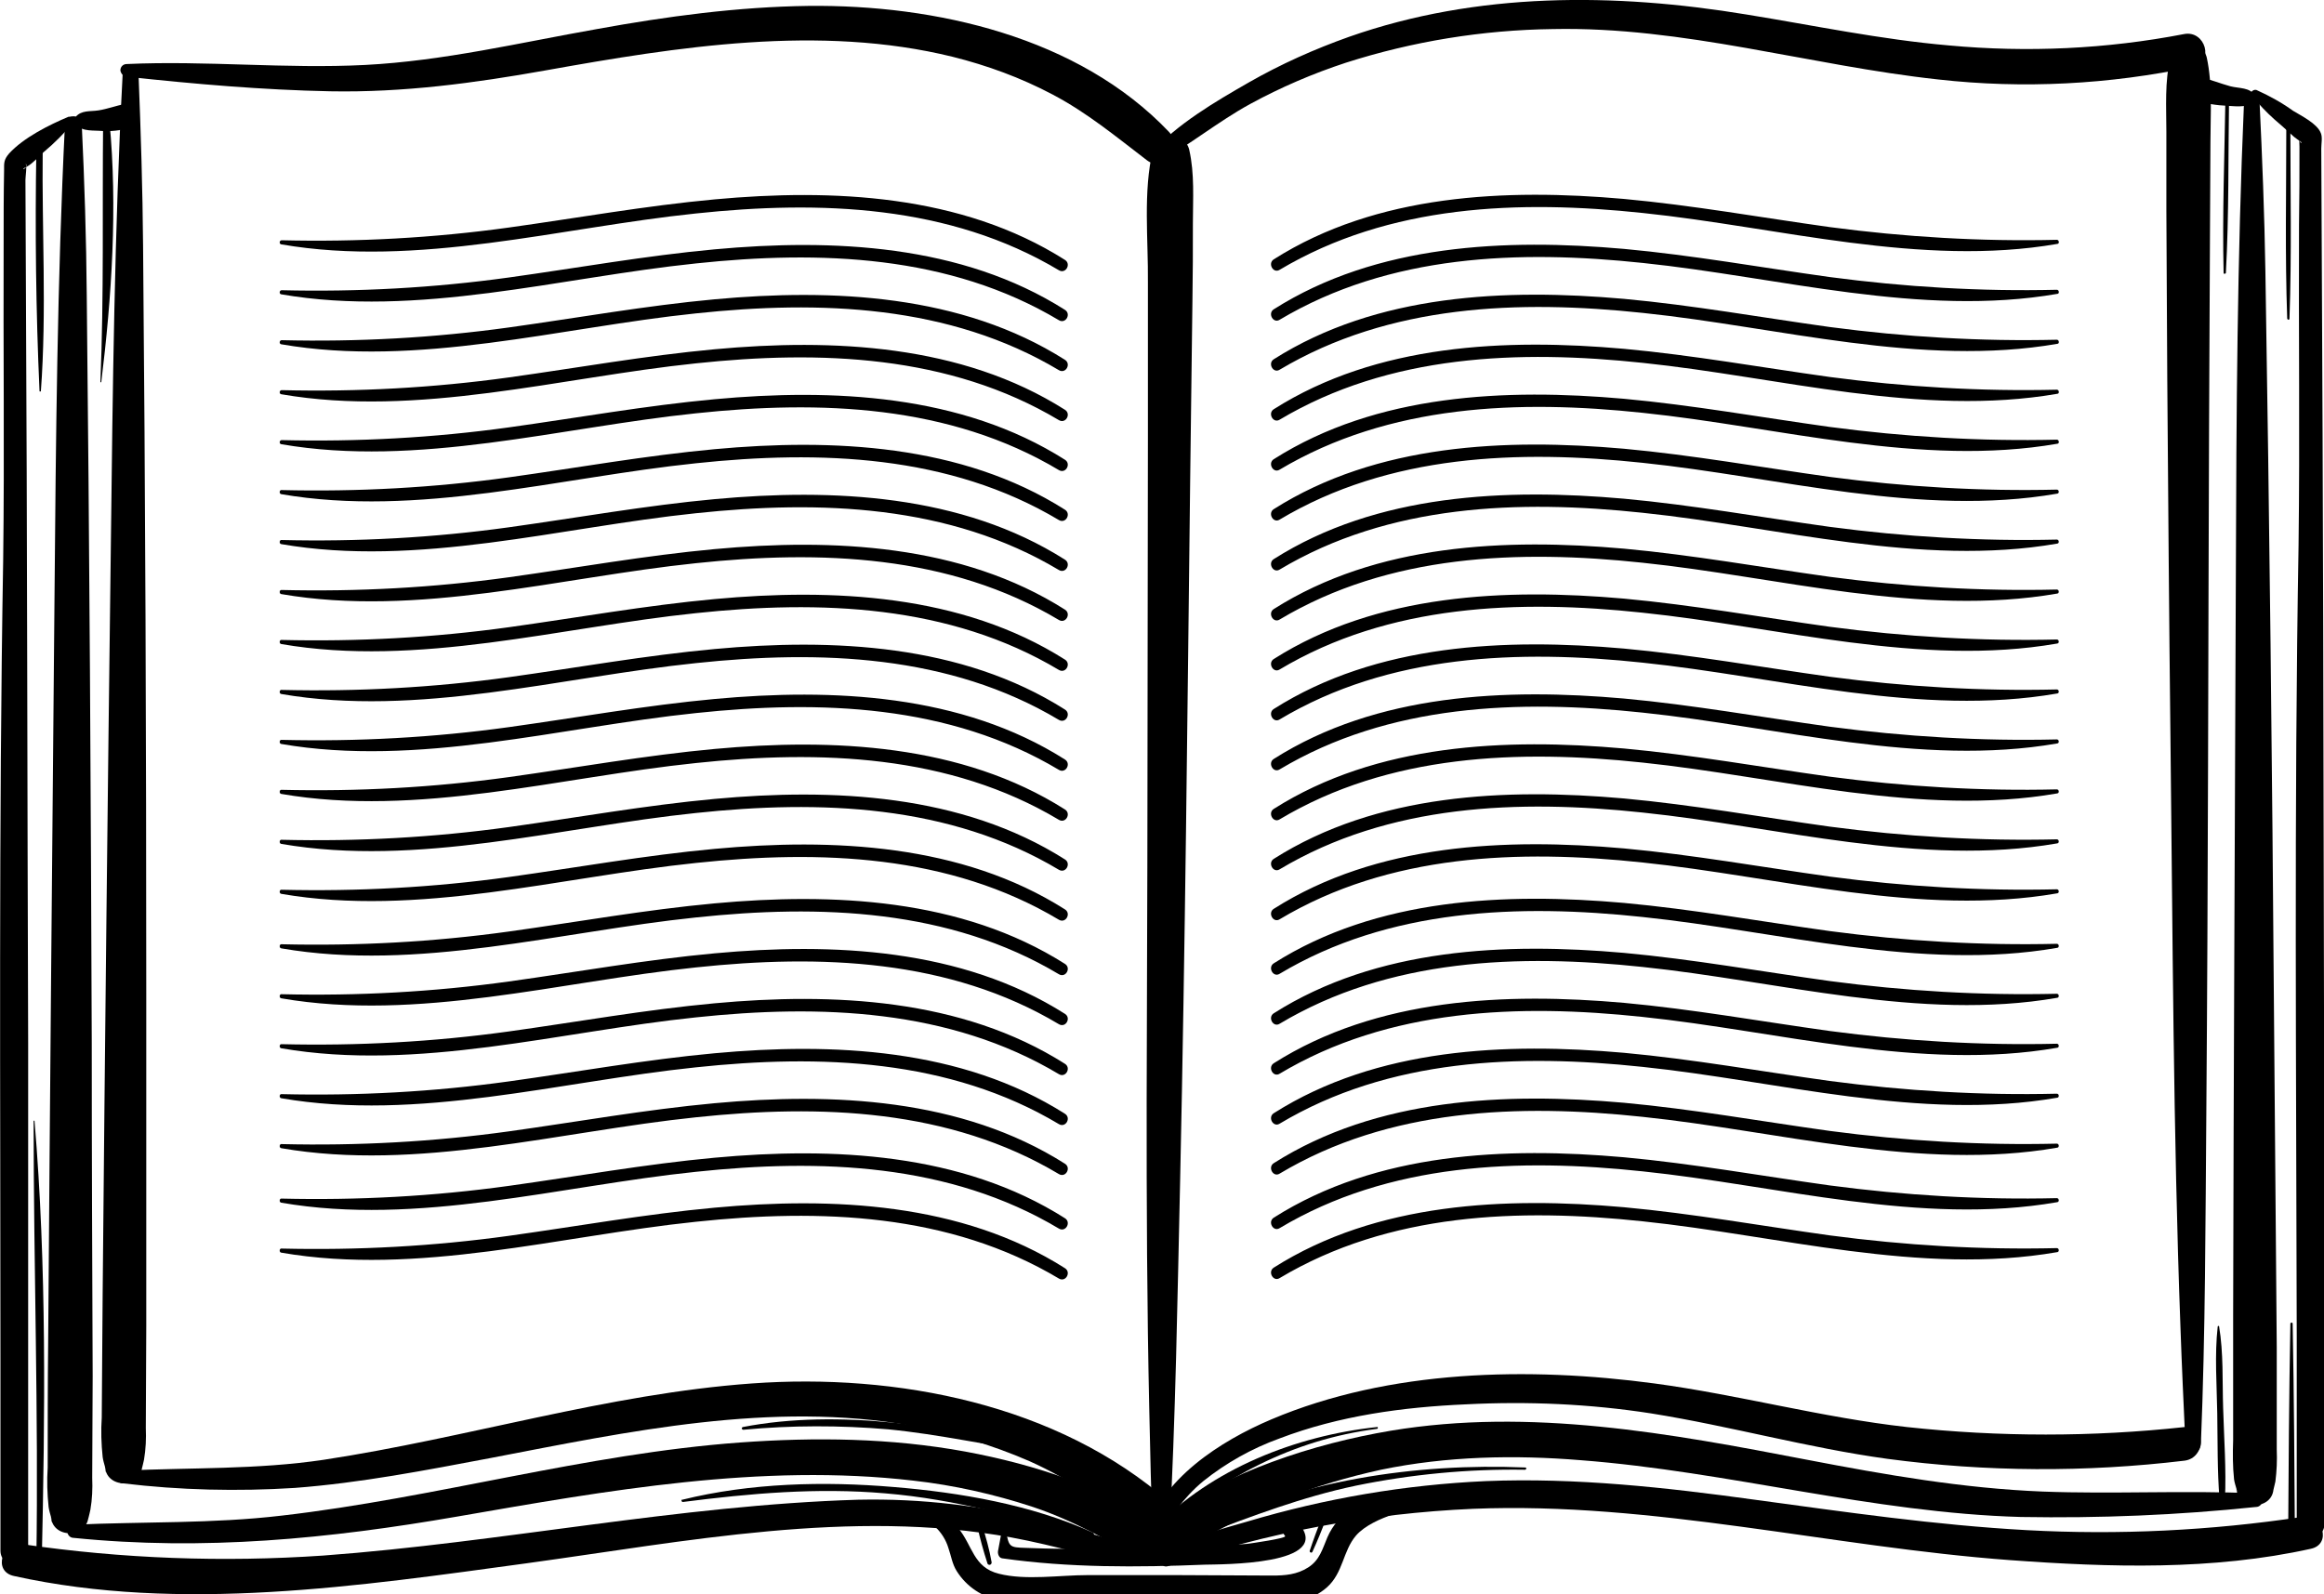 <?xml version="1.0" encoding="utf-8"?>
<!-- Generator: Adobe Illustrator 25.3.1, SVG Export Plug-In . SVG Version: 6.00 Build 0)  -->
<svg version="1.1" id="Layer_1" xmlns="http://www.w3.org/2000/svg" xmlns:xlink="http://www.w3.org/1999/xlink" x="0px" y="0px"
	 viewBox="0 0 511.6 351" style="enable-background:new 0 0 511.6 351;" xml:space="preserve">
<style type="text/css">
	.st0{fill:#FFFFFF;}
</style>
<g id="Background">
	<rect x="-464" y="-223.6" class="st0" width="1000" height="1000"/>
</g>
<g id="Icon">
	<path d="M7.4,246.8c0,32.2,1.1,64.4,0.6,96.7c0,0.3,0.3,0.6,0.7,0.5c0.3,0,0.5-0.2,0.5-0.5c0.7-32,1.1-64.7-1.6-96.7
		C7.6,246.7,7.5,246.7,7.4,246.8C7.4,246.7,7.4,246.8,7.4,246.8L7.4,246.8z"/>
	<path d="M150.3,330.7c14.9-1.9,29.5-3.2,44.6-1.9c15.7,1.3,30.1,5.5,45.2,9.7c0.6,0.2,1.1-0.8,0.4-1.1c-13.4-6.1-29.2-8.8-43.8-10
		c-15.3-1.3-31.5-0.9-46.5,2.8C149.9,330.1,150,330.7,150.3,330.7L150.3,330.7z"/>
	<path d="M163.6,314.8c10.6-1,21.3-1,31.9-0.1c11.3,1.1,22.3,3.6,33.6,5.2c0.6,0.1,0.8-0.8,0.2-0.9c-20.7-4.9-44.6-8.9-65.8-4.8
		c-0.2,0.1-0.2,0.2-0.2,0.4C163.4,314.7,163.5,314.8,163.6,314.8L163.6,314.8z"/>
	<path d="M335.7,323.1c-23.8-1-50.2,2.8-71.6,13.9c-0.6,0.3-0.2,1.3,0.4,1c11.2-4.2,22.1-8.4,34-10.9c12.2-2.5,24.7-3.7,37.2-3.5
		c0.1,0,0.3-0.1,0.3-0.3C336,323.2,335.9,323.1,335.7,323.1L335.7,323.1z"/>
	<path d="M303.1,314.2c-17.8,1.9-36.4,9.2-49,22.3c-0.5,0.6,0.3,1.3,0.8,0.8c14.3-11.9,29.5-20.3,48.2-22.7
		C303.4,314.6,303.4,314.1,303.1,314.2L303.1,314.2z"/>
	<path d="M488.2,292.1c-0.7,6.2-0.2,12.7-0.1,19s0,12.7,0.5,19c0,0.3,0.3,0.5,0.7,0.5c0.3,0,0.5-0.2,0.5-0.5
		c0.3-6.6-0.2-13.3-0.4-20c-0.2-6,0.1-12.2-0.9-18.1C488.5,291.9,488.2,291.9,488.2,292.1L488.2,292.1z"/>
	<path d="M504.2,291.4c-0.3,16-0.4,32-0.5,48c0,0.4,0.4,0.7,0.8,0.7c0.4,0,0.6-0.3,0.7-0.7c-0.1-16-0.2-32-0.5-48
		c0-0.1-0.1-0.2-0.3-0.2C504.2,291.3,504.2,291.4,504.2,291.4z"/>
	<path d="M504,70.1c0.5-14,0.2-28,0.2-42c0-0.2-0.3-0.4-0.5-0.4c-0.2,0-0.3,0.2-0.4,0.4c0,14-0.3,28,0.2,42c0,0.1,0.1,0.3,0.3,0.3
		C503.9,70.4,504,70.3,504,70.1L504,70.1z"/>
	<path d="M490,60.1c0.7-12.9,0.5-25.8,0.7-38.7c0-0.2-0.2-0.4-0.4-0.4s-0.4,0.2-0.4,0.4c-0.2,12.9-0.7,25.8-0.4,38.7
		c0,0.1,0.1,0.2,0.2,0.2C489.9,60.2,490,60.2,490,60.1z"/>
	<path d="M9,86.1c1.3-17.6,0.2-35.4,0.4-53c0-0.4-0.3-0.7-0.7-0.7S8,32.7,8,33.1c-0.3,17.6-0.1,35.4,0.7,53c0,0.1,0.1,0.1,0.1,0.1
		C8.9,86.2,9,86.2,9,86.1z"/>
	<path d="M22.3,84.1c2.3-18.7,3.6-38.5,1.8-57.3c0-0.4-0.3-0.7-0.7-0.7c-0.4,0-0.7,0.3-0.7,0.7c-0.2,19.1,0.2,38.2-0.6,57.3
		C22.1,84.2,22.3,84.2,22.3,84.1z"/>
	<path d="M218.3,344c-0.5-2.9-1.3-5.7-2.2-8.5c-0.1-0.3-0.4-0.4-0.7-0.3c-0.2,0.1-0.4,0.3-0.3,0.6c0.6,2.9,1.4,5.7,2.3,8.5
		c0.1,0.2,0.4,0.3,0.6,0.2C218.2,344.4,218.3,344.2,218.3,344L218.3,344z"/>
	<path d="M288.9,341.7c1.1-2.4,2.1-4.8,3-7.3c0.2-0.5-0.6-0.7-0.9-0.2c-1,2.4-1.9,4.9-2.7,7.3C288.3,341.8,288.7,342,288.9,341.7
		L288.9,341.7z"/>
	<path d="M61.9,53.8c30.1,5.2,61.4-3.7,91.3-6.8c27.3-2.9,55.8-1.9,79.9,12.5c1.5,0.9,2.8-1.4,1.3-2.3
		c-22.7-14.4-51.1-15.7-77.1-13.3c-15.2,1.4-30.2,4.1-45.3,6.2c-16.6,2.3-33.3,3.2-50,2.8C61.5,52.9,61.4,53.7,61.9,53.8L61.9,53.8z
		"/>
	<path d="M61.9,64.8c30.1,5.2,61.4-3.7,91.3-6.8c27.3-2.9,55.8-1.9,79.9,12.5c1.5,0.9,2.8-1.4,1.3-2.3
		c-22.7-14.4-51.1-15.7-77.1-13.3c-15.2,1.4-30.2,4.1-45.3,6.2c-16.6,2.3-33.3,3.2-50,2.8C61.5,63.9,61.4,64.7,61.9,64.8L61.9,64.8z
		"/>
	<path d="M61.9,75.8c30.1,5.2,61.4-3.7,91.3-6.8c27.3-2.9,55.8-1.9,79.9,12.5c1.5,0.9,2.8-1.4,1.3-2.3
		c-22.7-14.4-51.1-15.7-77.1-13.3c-15.2,1.4-30.2,4.1-45.3,6.2c-16.6,2.3-33.3,3.2-50,2.8C61.5,74.9,61.4,75.7,61.9,75.8L61.9,75.8z
		"/>
	<path d="M61.9,86.8c30.1,5.2,61.4-3.7,91.3-6.8c27.3-2.9,55.8-1.9,79.9,12.5c1.5,0.9,2.8-1.4,1.3-2.3
		c-22.7-14.4-51.1-15.7-77.1-13.3c-15.2,1.4-30.2,4.1-45.3,6.2c-16.6,2.3-33.3,3.2-50,2.8C61.5,85.9,61.4,86.7,61.9,86.8L61.9,86.8z
		"/>
	<path d="M61.9,97.8c30.1,5.2,61.4-3.7,91.3-6.8c27.3-2.9,55.8-1.9,79.9,12.5c1.5,0.9,2.8-1.4,1.3-2.3
		c-22.7-14.4-51.1-15.7-77.1-13.3c-15.2,1.4-30.2,4.1-45.3,6.2c-16.6,2.3-33.3,3.2-50,2.8C61.5,96.9,61.4,97.7,61.9,97.8L61.9,97.8z
		"/>
	<path d="M61.9,108.8c30.1,5.2,61.4-3.7,91.3-6.8c27.3-2.9,55.8-1.9,79.9,12.5c1.5,0.9,2.8-1.4,1.3-2.3
		c-22.7-14.4-51.1-15.7-77.1-13.3c-15.2,1.4-30.2,4.1-45.3,6.2c-16.6,2.3-33.3,3.2-50,2.8C61.5,107.8,61.4,108.7,61.9,108.8
		L61.9,108.8z"/>
	<path d="M61.9,119.8c30.1,5.2,61.4-3.7,91.3-6.8c27.3-2.9,55.8-1.9,79.9,12.5c1.5,0.9,2.8-1.4,1.3-2.3
		c-22.7-14.4-51.1-15.7-77.1-13.3c-15.2,1.4-30.2,4.1-45.3,6.2c-16.6,2.3-33.3,3.2-50,2.8C61.5,118.8,61.4,119.7,61.9,119.8
		L61.9,119.8z"/>
	<path d="M61.9,130.8c30.1,5.2,61.4-3.7,91.3-6.8c27.3-2.9,55.8-1.9,79.9,12.5c1.5,0.9,2.8-1.4,1.3-2.3
		c-22.7-14.4-51.1-15.7-77.1-13.3c-15.2,1.4-30.2,4.1-45.3,6.2c-16.6,2.3-33.3,3.2-50,2.8C61.5,129.8,61.4,130.7,61.9,130.8
		L61.9,130.8z"/>
	<path d="M61.9,141.8c30.1,5.2,61.4-3.7,91.3-6.8c27.3-2.9,55.8-1.9,79.9,12.5c1.5,0.9,2.8-1.4,1.3-2.3
		c-22.7-14.4-51.1-15.7-77.1-13.3c-15.2,1.4-30.2,4.1-45.3,6.2c-16.6,2.3-33.3,3.2-50,2.8C61.5,140.8,61.4,141.7,61.9,141.8
		L61.9,141.8z"/>
	<path d="M61.9,152.8c30.1,5.2,61.4-3.7,91.3-6.8c27.3-2.9,55.8-1.9,79.9,12.5c1.5,0.9,2.8-1.4,1.3-2.3
		c-22.7-14.4-51.1-15.7-77.1-13.3c-15.2,1.4-30.2,4.1-45.3,6.2c-16.6,2.3-33.3,3.2-50,2.8C61.5,151.8,61.4,152.7,61.9,152.8
		L61.9,152.8z"/>
	<path d="M61.9,163.8c30.1,5.2,61.4-3.7,91.3-6.8c27.3-2.9,55.8-1.9,79.9,12.5c1.5,0.9,2.8-1.4,1.3-2.3
		c-22.7-14.4-51.1-15.7-77.1-13.3c-15.2,1.4-30.2,4.1-45.3,6.2c-16.6,2.3-33.3,3.2-50,2.8C61.5,162.8,61.4,163.7,61.9,163.8
		L61.9,163.8z"/>
	<path d="M61.9,174.8c30.1,5.2,61.4-3.7,91.3-6.8c27.3-2.9,55.8-1.9,79.9,12.5c1.5,0.9,2.8-1.4,1.3-2.3
		c-22.7-14.4-51.1-15.7-77.1-13.3c-15.2,1.4-30.2,4.1-45.3,6.2c-16.6,2.3-33.3,3.2-50,2.8C61.5,173.8,61.4,174.7,61.9,174.8
		L61.9,174.8z"/>
	<path d="M61.9,185.8c30.1,5.2,61.4-3.7,91.3-6.8c27.3-2.9,55.8-1.9,79.9,12.5c1.5,0.9,2.8-1.4,1.3-2.3
		c-22.7-14.4-51.1-15.7-77.1-13.3c-15.2,1.4-30.2,4.1-45.3,6.2c-16.6,2.3-33.3,3.2-50,2.8C61.5,184.8,61.4,185.7,61.9,185.8
		L61.9,185.8z"/>
	<path d="M61.9,196.8c30.1,5.2,61.4-3.7,91.3-6.8c27.3-2.9,55.8-1.9,79.9,12.5c1.5,0.9,2.8-1.4,1.3-2.3
		c-22.7-14.4-51.1-15.7-77.1-13.3c-15.2,1.4-30.2,4.1-45.3,6.2c-16.6,2.3-33.3,3.2-50,2.8C61.5,195.8,61.4,196.7,61.9,196.8
		L61.9,196.8z"/>
	<path d="M61.9,208.8c30.1,5.2,61.4-3.7,91.3-6.8c27.3-2.9,55.8-1.9,79.9,12.5c1.5,0.9,2.8-1.4,1.3-2.3
		c-22.7-14.4-51.1-15.7-77.1-13.3c-15.2,1.4-30.2,4.1-45.3,6.2c-16.6,2.3-33.3,3.2-50,2.8C61.5,207.8,61.4,208.7,61.9,208.8
		L61.9,208.8z"/>
	<path d="M61.9,219.8c30.1,5.2,61.4-3.7,91.3-6.8c27.3-2.9,55.8-1.9,79.9,12.5c1.5,0.9,2.8-1.4,1.3-2.3
		c-22.7-14.4-51.1-15.7-77.1-13.3c-15.2,1.4-30.2,4.1-45.3,6.2c-16.6,2.3-33.3,3.2-50,2.8C61.5,218.8,61.4,219.7,61.9,219.8
		L61.9,219.8z"/>
	<path d="M61.9,230.8c30.1,5.2,61.4-3.7,91.3-6.8c27.3-2.9,55.8-1.9,79.9,12.5c1.5,0.9,2.8-1.4,1.3-2.3
		c-22.7-14.4-51.1-15.7-77.1-13.3c-15.2,1.4-30.2,4.1-45.3,6.2c-16.6,2.3-33.3,3.2-50,2.8C61.5,229.8,61.4,230.7,61.9,230.8
		L61.9,230.8z"/>
	<path d="M61.9,241.8c30.1,5.2,61.4-3.7,91.3-6.8c27.3-2.9,55.8-1.9,79.9,12.5c1.5,0.9,2.8-1.4,1.3-2.3
		c-22.7-14.4-51.1-15.7-77.1-13.3c-15.2,1.4-30.2,4.1-45.3,6.2c-16.6,2.3-33.3,3.2-50,2.8C61.5,240.8,61.4,241.7,61.9,241.8
		L61.9,241.8z"/>
	<path d="M61.9,252.8c30.1,5.2,61.4-3.7,91.3-6.8c27.3-2.9,55.8-1.9,79.9,12.5c1.5,0.9,2.8-1.4,1.3-2.3
		c-22.7-14.4-51.1-15.7-77.1-13.3c-15.2,1.4-30.2,4.1-45.3,6.2c-16.6,2.3-33.3,3.2-50,2.8C61.5,251.8,61.4,252.7,61.9,252.8
		L61.9,252.8z"/>
	<path d="M61.9,264.8c30.1,5.2,61.4-3.7,91.3-6.8c27.3-2.9,55.8-1.9,79.9,12.5c1.5,0.9,2.8-1.4,1.3-2.3
		c-22.7-14.4-51.1-15.7-77.1-13.3c-15.2,1.4-30.2,4.1-45.3,6.2c-16.6,2.3-33.3,3.2-50,2.8C61.5,263.8,61.4,264.7,61.9,264.8
		L61.9,264.8z"/>
	<path d="M61.9,275.8c30.1,5.2,61.4-3.7,91.3-6.8c27.3-2.9,55.8-1.9,79.9,12.5c1.5,0.9,2.8-1.4,1.3-2.3
		c-22.7-14.4-51.1-15.7-77.1-13.3c-15.2,1.4-30.2,4.1-45.3,6.2c-16.6,2.3-33.3,3.2-50,2.8C61.5,274.8,61.4,275.7,61.9,275.8
		L61.9,275.8z"/>
	<path d="M452.8,52.8c-16.7,0.4-33.4-0.6-50-2.8c-15.1-2.1-30.1-4.8-45.3-6.2c-26-2.3-54.4-1.1-77.1,13.3c-1.4,0.9-0.1,3.2,1.3,2.3
		c24.2-14.4,52.7-15.4,80-12.5c29.8,3.1,61.2,12,91.2,6.8C453.4,53.7,453.3,52.8,452.8,52.8L452.8,52.8z"/>
	<path d="M452.8,63.8c-16.7,0.4-33.4-0.6-50-2.8c-15.1-2.1-30.1-4.8-45.3-6.2c-26-2.3-54.4-1.1-77.1,13.3c-1.4,0.9-0.1,3.2,1.3,2.3
		c24.2-14.4,52.7-15.4,80-12.5c29.8,3.1,61.2,12,91.2,6.8C453.4,64.7,453.3,63.8,452.8,63.8L452.8,63.8z"/>
	<path d="M452.8,74.8c-16.7,0.4-33.4-0.6-50-2.8c-15.1-2.1-30.1-4.8-45.3-6.2c-26-2.3-54.4-1.1-77.1,13.3c-1.4,0.9-0.1,3.2,1.3,2.3
		c24.2-14.4,52.7-15.4,80-12.5c29.8,3.1,61.2,12,91.2,6.8C453.4,75.7,453.3,74.8,452.8,74.8L452.8,74.8z"/>
	<path d="M452.8,85.8c-16.7,0.4-33.4-0.6-50-2.8c-15.1-2.1-30.1-4.8-45.3-6.2c-26-2.3-54.4-1.1-77.1,13.3c-1.4,0.9-0.1,3.2,1.3,2.3
		c24.2-14.4,52.7-15.4,80-12.5c29.8,3.1,61.2,12,91.2,6.8C453.4,86.7,453.3,85.8,452.8,85.8L452.8,85.8z"/>
	<path d="M452.8,96.8c-16.7,0.4-33.4-0.6-50-2.8c-15.1-2.1-30.1-4.8-45.3-6.2c-26-2.3-54.4-1.1-77.1,13.3c-1.4,0.9-0.1,3.2,1.3,2.3
		c24.2-14.4,52.7-15.4,80-12.5c29.8,3.1,61.2,12,91.2,6.8C453.4,97.7,453.3,96.8,452.8,96.8L452.8,96.8z"/>
	<path d="M452.8,107.8c-16.7,0.4-33.4-0.6-50-2.8c-15.1-2.1-30.1-4.8-45.3-6.2c-26-2.3-54.4-1.1-77.1,13.3c-1.4,0.9-0.1,3.2,1.3,2.3
		c24.1-14.4,52.7-15.4,79.9-12.5c29.8,3.1,61.2,12,91.2,6.8C453.4,108.7,453.3,107.8,452.8,107.8L452.8,107.8z"/>
	<path d="M452.8,118.8c-16.7,0.4-33.4-0.6-50-2.8c-15.1-2.1-30.1-4.8-45.3-6.2c-26-2.3-54.4-1.1-77.1,13.3c-1.4,0.9-0.1,3.2,1.3,2.3
		c24.1-14.4,52.7-15.4,79.9-12.5c29.8,3.1,61.2,12,91.2,6.8C453.4,119.7,453.3,118.8,452.8,118.8L452.8,118.8z"/>
	<path d="M452.8,129.8c-16.7,0.4-33.4-0.6-50-2.8c-15.1-2.1-30.1-4.8-45.3-6.2c-26-2.3-54.4-1.1-77.1,13.3c-1.4,0.9-0.1,3.2,1.3,2.3
		c24.1-14.4,52.7-15.4,79.9-12.5c29.8,3.1,61.2,12,91.2,6.8C453.4,130.7,453.3,129.8,452.8,129.8L452.8,129.8z"/>
	<path d="M452.8,140.8c-16.7,0.4-33.4-0.6-50-2.8c-15.1-2.1-30.1-4.8-45.3-6.2c-26-2.3-54.4-1.1-77.1,13.3c-1.4,0.9-0.1,3.2,1.3,2.3
		c24.1-14.4,52.7-15.4,79.9-12.5c29.8,3.1,61.2,12,91.2,6.8C453.4,141.7,453.3,140.8,452.8,140.8L452.8,140.8z"/>
	<path d="M452.8,151.8c-16.7,0.4-33.4-0.6-50-2.8c-15.1-2.1-30.1-4.8-45.3-6.2c-26-2.3-54.4-1.1-77.1,13.3c-1.4,0.9-0.1,3.2,1.3,2.3
		c24.1-14.4,52.7-15.4,79.9-12.5c29.8,3.1,61.2,12,91.2,6.8C453.4,152.7,453.3,151.8,452.8,151.8L452.8,151.8z"/>
	<path d="M452.8,162.8c-16.7,0.4-33.4-0.6-50-2.8c-15.1-2.1-30.1-4.8-45.3-6.2c-26-2.3-54.4-1.1-77.1,13.3c-1.4,0.9-0.1,3.2,1.3,2.3
		c24.1-14.4,52.7-15.4,79.9-12.5c29.8,3.1,61.2,12,91.2,6.8C453.4,163.7,453.3,162.8,452.8,162.8L452.8,162.8z"/>
	<path d="M452.8,173.8c-16.7,0.4-33.4-0.6-50-2.8c-15.1-2.1-30.1-4.8-45.3-6.2c-26-2.3-54.4-1.1-77.1,13.3c-1.4,0.9-0.1,3.2,1.3,2.3
		c24.1-14.4,52.7-15.4,79.9-12.5c29.8,3.1,61.2,12,91.2,6.8C453.4,174.7,453.3,173.8,452.8,173.8L452.8,173.8z"/>
	<path d="M452.8,184.8c-16.7,0.4-33.4-0.6-50-2.8c-15.1-2.1-30.1-4.8-45.3-6.2c-26-2.3-54.4-1.1-77.1,13.3c-1.4,0.9-0.1,3.2,1.3,2.3
		c24.1-14.4,52.7-15.4,79.9-12.5c29.8,3.1,61.2,12,91.2,6.8C453.4,185.7,453.3,184.8,452.8,184.8L452.8,184.8z"/>
	<path d="M452.8,195.8c-16.7,0.4-33.4-0.6-50-2.8c-15.1-2.1-30.1-4.8-45.3-6.2c-26-2.3-54.4-1.1-77.1,13.3c-1.4,0.9-0.1,3.2,1.3,2.3
		c24.1-14.4,52.7-15.4,79.9-12.5c29.8,3.1,61.2,12,91.2,6.8C453.4,196.7,453.3,195.8,452.8,195.8L452.8,195.8z"/>
	<path d="M452.8,207.8c-16.7,0.4-33.4-0.6-50-2.8c-15.1-2.1-30.1-4.8-45.3-6.2c-26-2.3-54.4-1.1-77.1,13.3c-1.4,0.9-0.1,3.2,1.3,2.3
		c24.1-14.4,52.7-15.4,79.9-12.5c29.8,3.1,61.2,12,91.2,6.8C453.4,208.7,453.3,207.8,452.8,207.8L452.8,207.8z"/>
	<path d="M452.8,218.8c-16.7,0.4-33.4-0.6-50-2.8c-15.1-2.1-30.1-4.8-45.3-6.2c-26-2.3-54.4-1.1-77.1,13.3c-1.4,0.9-0.1,3.2,1.3,2.3
		c24.1-14.4,52.7-15.4,79.9-12.5c29.8,3.1,61.2,12,91.2,6.8C453.4,219.7,453.3,218.8,452.8,218.8L452.8,218.8z"/>
	<path d="M452.8,229.8c-16.7,0.4-33.4-0.6-50-2.8c-15.1-2.1-30.1-4.8-45.3-6.2c-26-2.3-54.4-1.1-77.1,13.3c-1.4,0.9-0.1,3.2,1.3,2.3
		c24.1-14.4,52.7-15.4,79.9-12.5c29.8,3.1,61.2,12,91.2,6.8C453.4,230.7,453.3,229.8,452.8,229.8L452.8,229.8z"/>
	<path d="M452.8,240.8c-16.7,0.4-33.4-0.6-50-2.8c-15.1-2.1-30.1-4.8-45.3-6.2c-26-2.3-54.4-1.1-77.1,13.3c-1.4,0.9-0.1,3.2,1.3,2.3
		c24.1-14.4,52.7-15.4,79.9-12.5c29.8,3.1,61.2,12,91.2,6.8C453.4,241.7,453.3,240.8,452.8,240.8L452.8,240.8z"/>
	<path d="M452.8,251.8c-16.7,0.4-33.4-0.6-50-2.8c-15.1-2.1-30.1-4.8-45.3-6.2c-26-2.3-54.4-1.1-77.1,13.3c-1.4,0.9-0.1,3.2,1.3,2.3
		c24.1-14.4,52.7-15.4,79.9-12.5c29.8,3.1,61.2,12,91.2,6.8C453.4,252.7,453.3,251.8,452.8,251.8L452.8,251.8z"/>
	<path d="M452.8,263.8c-16.7,0.4-33.4-0.6-50-2.8c-15.1-2.1-30.1-4.8-45.3-6.2c-26-2.3-54.4-1.1-77.1,13.3c-1.4,0.9-0.1,3.2,1.3,2.3
		c24.1-14.4,52.7-15.4,79.9-12.5c29.8,3.1,61.2,12,91.2,6.8C453.4,264.7,453.3,263.8,452.8,263.8L452.8,263.8z"/>
	<path d="M452.8,274.8c-16.7,0.4-33.4-0.6-50-2.8c-15.1-2.1-30.1-4.8-45.3-6.2c-26-2.3-54.4-1.1-77.1,13.3c-1.4,0.9-0.1,3.2,1.3,2.3
		c24.1-14.4,52.7-15.4,79.9-12.5c29.8,3.1,61.2,12,91.2,6.8C453.4,275.7,453.3,274.8,452.8,274.8L452.8,274.8z"/>
	<path d="M257.4,338.4c1.4-26.3,1.8-52.6,2.4-78.9c1.1-51.2,1.6-102.4,2.2-153.6c0.2-13.2,0.3-26.5,0.5-39.7
		c0.1-5.7,0.1-11.3,0.1-17c0-5.4,0.4-10.9-0.8-16.2c-0.9-4-7-3.9-8,0c-2.2,9.2-1,19.8-1.1,29.2c0,11.5,0,23,0,34.5
		c0,25.8-0.1,51.5-0.1,77.3c0,45.4-0.6,91,0.4,136.4c0.2,9.4,0.4,18.7,0.8,28c0,1,0.8,1.8,1.8,1.8
		C256.6,340.2,257.4,339.4,257.4,338.4L257.4,338.4z"/>
	<path d="M484.5,317.9c1-24.5,1-49,1.2-73.5c0.4-50.3,0.4-100.6,0.6-150.8c0.1-14.1,0.1-28.2,0.2-42.3c0-6.7,0.1-13.3,0.1-20
		c0-6.2,0.5-12.5-0.8-18.6c-0.9-3.9-7-3.9-8,0c-1.3,5.3-0.9,10.8-0.9,16.3c0,5.8,0,11.6,0,17.4c0.1,12.4,0.1,24.8,0.2,37.3
		c0.2,26.3,0.4,52.6,0.7,78.9c0.5,43.2,0.6,86.4,2.2,129.6c0.3,8.6,0.7,17.2,1.1,25.9c0,1,0.8,1.8,1.8,1.8S484.4,318.9,484.5,317.9
		L484.5,317.9z"/>
	<path d="M27,16.3c-1.8,34.6-2.2,69.3-2.6,104c-0.7,54.8-1.3,109.6-1.8,164.4c-0.1,9.1-0.1,18.2-0.2,27.4c-0.2,2.9-0.1,5.8,0.2,8.7
		c0.1,0.7,0.3,1.4,0.5,2.1c0.5,1.9,0,1.3,0-0.3c0,5.3,8.2,5.3,8.2,0c0,0.5-0.7,3,0,0.5c0.1-0.5,0.3-1.1,0.4-1.7
		c0.4-2.3,0.5-4.7,0.4-7c0-7.5,0.1-14.9,0.1-22.4c0-24.5,0-48.9,0-73.4c0-54.8-0.2-109.6-0.7-164.4c-0.1-12.6-0.5-25.2-1-37.8
		c0-1-0.8-1.8-1.8-1.8S27,15.4,27,16.3L27,16.3z"/>
	<path d="M254.9,35.8c7-3.9,13.2-9,20.3-12.9c6.8-3.7,13.8-6.7,21.1-9.1c14.7-4.7,30.1-7.2,45.5-7.4c28.9-0.6,56.4,8,84.9,11.1
		c18.7,2.1,37.7,1.1,56.1-2.8c4.7-1,2.7-8.1-2-7.2c-17.1,3.3-34.5,4.1-51.8,2.5c-15-1.3-29.7-4.4-44.5-6.8
		c-29.1-4.8-59.3-5-87.5,4.9c-7.6,2.7-15,6-22,10c-7.5,4.3-15.9,9.2-21.7,15.7c-0.5,0.5-0.6,1.3-0.1,1.8
		C253.7,36,254.4,36.1,254.9,35.8L254.9,35.8z"/>
	<path d="M28,16.9c14.8,1.6,29.8,2.9,44.7,3.2c16.1,0.3,31.7-1.8,47.4-4.6c29.1-5.2,60.3-10.2,89.6-3c7.6,1.9,15,4.6,22,8.3
		c7.6,4,14,9.3,20.8,14.5c3.7,2.8,7.9-3.1,4.8-6.3C237.4,8.1,205.9,1,178,1.3c-15.6,0.2-31.2,2.3-46.6,5.1c-17,3-33.7,7-51,7.9
		c-17.5,0.9-35-1-52.5-0.2c-0.8,0-1.4,0.6-1.4,1.4C26.6,16.2,27.2,16.9,28,16.9L28,16.9z"/>
	<path d="M254.4,339.1c3.1-4.8,6-9.3,10.5-13c5-4,10.7-7.2,16.8-9.4c13.1-5,27.2-6.9,41-7.5c13.6-0.7,27.3-0.1,40.8,2
		c17.5,2.8,34.5,7.6,52,10c21.7,2.9,43.7,3,65.4,0.4c4.7-0.6,4.8-7.9,0-7.4c-20.3,2.2-40.8,2.2-61.1,0c-18.8-2.1-37-7.1-55.6-9.6
		c-27.6-3.7-58.3-3.1-84.3,7.9c-11.1,4.7-24.6,13.2-27.8,25.7c-0.2,0.7,0.2,1.4,0.9,1.6C253.5,339.8,254.1,339.6,254.4,339.1
		L254.4,339.1z"/>
	<path d="M27.1,326.6c12.5,1.5,25.2,1.8,37.8,1c14.5-1.1,28.9-3.9,43.2-6.6c30.2-5.8,61.8-12.6,92.6-7.1c8.9,1.6,17.6,4.2,25.9,7.8
		c9.4,4.2,17.4,10,26.1,15.4c3.8,2.4,8.3-3.2,4.8-6.3c-24.7-21.7-60.2-28.5-92-26.2s-62.6,12-94.2,16.8c-14.7,2.2-29.4,1.7-44.1,2.4
		c-0.8,0-1.4,0.6-1.4,1.4S26.4,326.7,27.1,326.6L27.1,326.6L27.1,326.6z"/>
	<path d="M14.3,27.3c-1.7,34.6-2,69.3-2.3,104c-0.5,54.8-1,109.6-1.4,164.4c-0.1,9.1-0.1,18.2-0.1,27.4c-0.2,2.9-0.1,5.8,0.2,8.7
		c0.1,0.7,0.3,1.4,0.5,2.1c0.5,1.9,0,1.3,0-0.3c0,5.3,8.2,5.3,8.3,0c0,0.5-0.7,3,0,0.5c0.1-0.5,0.3-1.1,0.4-1.7
		c0.4-2.3,0.5-4.7,0.4-7c0-7.5,0.1-14.9,0.1-22.4c-0.1-24.5-0.2-48.9-0.2-73.4c-0.2-54.8-0.5-109.6-1.1-164.4
		c-0.1-12.6-0.5-25.2-1.1-37.8c0-1-0.8-1.8-1.8-1.8S14.2,26.4,14.3,27.3L14.3,27.3z"/>
	<path d="M16.2,338.6c28.7,2.9,56.2,0.2,84.5-4.7c32.9-5.7,66.9-11.8,100.4-7.9c8.9,1,17.8,3,26.3,5.8c9,3,16.9,7.6,25.2,12.2
		c4.6,2.5,8-3.9,4-6.9c-12.4-9.5-29-14.7-44.1-17.5c-16.4-3-33-3.2-49.6-2c-34.1,2.5-67,12.2-100.9,16.1c-15.2,1.8-30.5,1.3-45.8,2
		c-0.8,0-1.4,0.6-1.4,1.4S15.4,338.6,16.2,338.6L16.2,338.6z"/>
	<path d="M16.4,26.8c1,2.1,3.4,1.9,5.5,2c2.3,0.2,4.7,0,6.9-0.8c3.1-1.2,2-5.9-1.4-5.1c-1.9,0.4-3.8,1.1-5.7,1.4s-3.8-0.1-5.1,1.5
		C16.3,26.1,16.2,26.4,16.4,26.8L16.4,26.8z"/>
	<path d="M15.1,25.7c-4.3,1.8-9.9,4.6-13.1,8.1c-1.2,1.4-1.1,2.1-1.1,3.7c-0.1,5.3-0.1,10.6-0.1,16C0.7,76.7,1,99.9,0.7,123.2
		c-1,58.7-0.6,117.5-0.6,176.2c0,14,0,28,0,42c0,4,6.1,4,6.1,0c0-37,0-74.5,0-111.8C6,173.8,6,118,5.7,62.2c0-7.5-0.1-15.1-0.1-22.6
		c0-0.7,0.4-3.2,0-3.7c1,1.3-1.8,1.8,0.3,0.8c1.3-0.7,2.6-2.2,3.7-3.2c2.4-2,4.6-4.2,6.5-6.6c0.2-0.4,0.1-0.9-0.3-1.2
		C15.6,25.7,15.3,25.7,15.1,25.7L15.1,25.7z"/>
	<path d="M252.7,342.2c-7-3.4-15-5.2-22.5-7.1c-13.5-3.6-27.4-5.2-41.3-4.9c-39.5,1.2-78.4,9.4-117.8,12.3
		C49.1,344,26.9,343.2,5,340c-4.5-0.7-6.7,6-1.9,7c36.6,8.1,76.1,2.2,112.8-2.8c35-4.8,71.4-12.1,106.7-5.7
		c9.8,1.8,19.3,4.8,29.1,6.3C253.1,345,254.3,342.9,252.7,342.2L252.7,342.2z"/>
	<path d="M494,22.3c-1.5,34.4-1.7,69-1.8,103.4c-0.2,54.7-0.5,109.4-0.6,164.1c0,9.1,0,18.2,0,27.3c-0.1,2.9-0.1,5.8,0.2,8.6
		c0.1,0.7,0.3,1.3,0.5,2c0.5,1.8,0,1.3,0-0.3c0,5.3,8.3,5.3,8.2,0c0,0.5-0.6,2.9,0,0.5c0.1-0.6,0.3-1.1,0.4-1.7
		c0.3-2.3,0.4-4.7,0.3-7.1c0-7.5,0-15,0-22.5l-0.6-72.7c-0.4-54.7-1-109.4-1.9-164.2c-0.2-12.5-0.7-25.1-1.3-37.6
		c0-1-0.8-1.8-1.8-1.8S494,21.3,494,22.3L494,22.3L494,22.3z"/>
	<path d="M496.6,328.8c-15.7-0.7-31.4,0.2-47-0.4c-17.5-0.7-34.6-3.7-51.8-7c-30.1-5.8-60.9-11.5-91.6-6.4c-17.2,2.9-35.8,9-50,19.2
		c-1.8,1.2-2.3,3.7-1.1,5.5c1.1,1.7,3.3,2.3,5.1,1.4c7.5-3.8,14.6-8,22.5-11.1c6.9-2.7,14-4.8,21.3-6.4c14.5-3,29.4-3.3,44-2.1
		c32.6,2.5,64.2,11.6,96.9,12.5c17.3,0.3,34.5-0.4,51.7-2.2c0.8,0,1.4-0.6,1.4-1.4S497.3,328.8,496.6,328.8L496.6,328.8z"/>
	<path d="M496.4,21c-1.2-1.8-3.4-1.5-5.4-2c-2.2-0.6-4.4-1.5-6.6-2c-3.4-0.9-4.5,3.8-1.4,5c2.4,0.8,4.9,1.2,7.4,1.3
		c2.1,0.1,4.9,0.6,6-1.6C496.5,21.5,496.5,21.2,496.4,21L496.4,21z"/>
	<path d="M495.7,21c1.5,1.9,3.2,3.7,5,5.3c1.2,1,2.4,2.1,3.5,3.1c0.5,0.5,1.1,1,1.7,1.4c1.6,0.8,0.1,1.3,0.3-0.9
		c-0.1,0.8,0,1.6,0,2.4c0,5.8,0,11.5-0.1,17.3c-0.1,23.5,0.2,47-0.1,70.4c-1,58.1-0.5,116.1-0.4,174.2c0,13.8,0,27.3,0,41.3
		c0,4,6.1,4,6.1,0c0-38,0-75.8-0.1-113.7c-0.1-56-0.2-111.9-0.5-167.9c0-7.1-0.1-14.1-0.1-21.2c0-1,0.3-2.5-0.1-3.4
		c-0.8-2.1-4.3-3.8-6.1-4.9c-2.5-1.8-5.2-3.3-8.1-4.6c-0.4-0.1-0.9,0.1-1.1,0.5C495.5,20.5,495.5,20.7,495.7,21L495.7,21z"/>
	<path d="M257.2,344.8c21.7-7.4,44.3-11.6,67.1-12.6c39.6-1.6,78.8,8.4,118.2,11.3c21.9,1.6,44.6,2.3,66.2-2.5c4.7-1,2.6-7.7-2-7
		c-20,3-40.3,4-60.5,2.9c-20.1-1.1-40-4-59.9-6.7c-19.6-2.7-39.4-4.9-59.2-4.1c-17.8,0.8-35.4,3.8-52.5,8.9
		c-6.1,1.8-13.4,3.5-18.6,7.3C254.8,343,255.5,345.4,257.2,344.8L257.2,344.8z"/>
	<path d="M200.9,333.6c3.8,0.8,6.8,3.6,7.9,7.3c0.6,1.7,0.8,3.4,1.8,5c2.2,3.5,5.7,5.8,9.8,6.5c6.1,1,12.8,0.3,19,0.4
		c6.9,0.1,13.8,0.2,20.8,0.2c6.6,0,13.2,0.1,19.8,0.1c4.4,0,8.7-0.6,12.1-3.6c3.6-3.2,3.5-8,6.4-11.4c1.9-2.2,5.5-3.8,8.3-4.7
		c3.1-1,1.8-5.8-1.3-4.8c-5.5,1.7-10.9,4.3-13.3,9.9c-1.1,2.6-1.7,5-4.2,6.6s-5.1,1.8-8,1.8c-6.9,0-13.8-0.1-20.8-0.1
		c-6.6,0-13.2,0-19.8,0c-6.1,0-13.6,1.2-19.5-0.3c-5.7-1.4-5.8-6.3-9-10.1c-2.5-2.8-6.1-4.3-9.9-3.9
		C200.3,332.4,200.1,333.4,200.9,333.6L200.9,333.6z"/>
	<path d="M220.5,337.2c-0.3,1.4-0.5,2.9-0.8,4.3c-0.1,0.6,0.2,1.5,0.9,1.6c14.7,2.1,29.8,2,44.6,1.4c3.3-0.1,28.8,0.2,20.6-9.2
		c-1.7-2-4.6,0.9-2.9,2.9c0.4,0.5-7.5,1.6-8.2,1.7c-2.9,0.2-5.8,0.5-8.6,0.6c-5.4,0.3-10.9,0.5-16.4,0.6c-5.1,0.1-10.3,0-15.4-0.1
		c-2.9,0-5.8-0.1-8.6-0.2c-3.4-0.1-3.6-0.2-4.2-3.5c-0.1-0.3-0.4-0.5-0.7-0.4C220.7,336.9,220.6,337.1,220.5,337.2z"/>
</g>
</svg>
